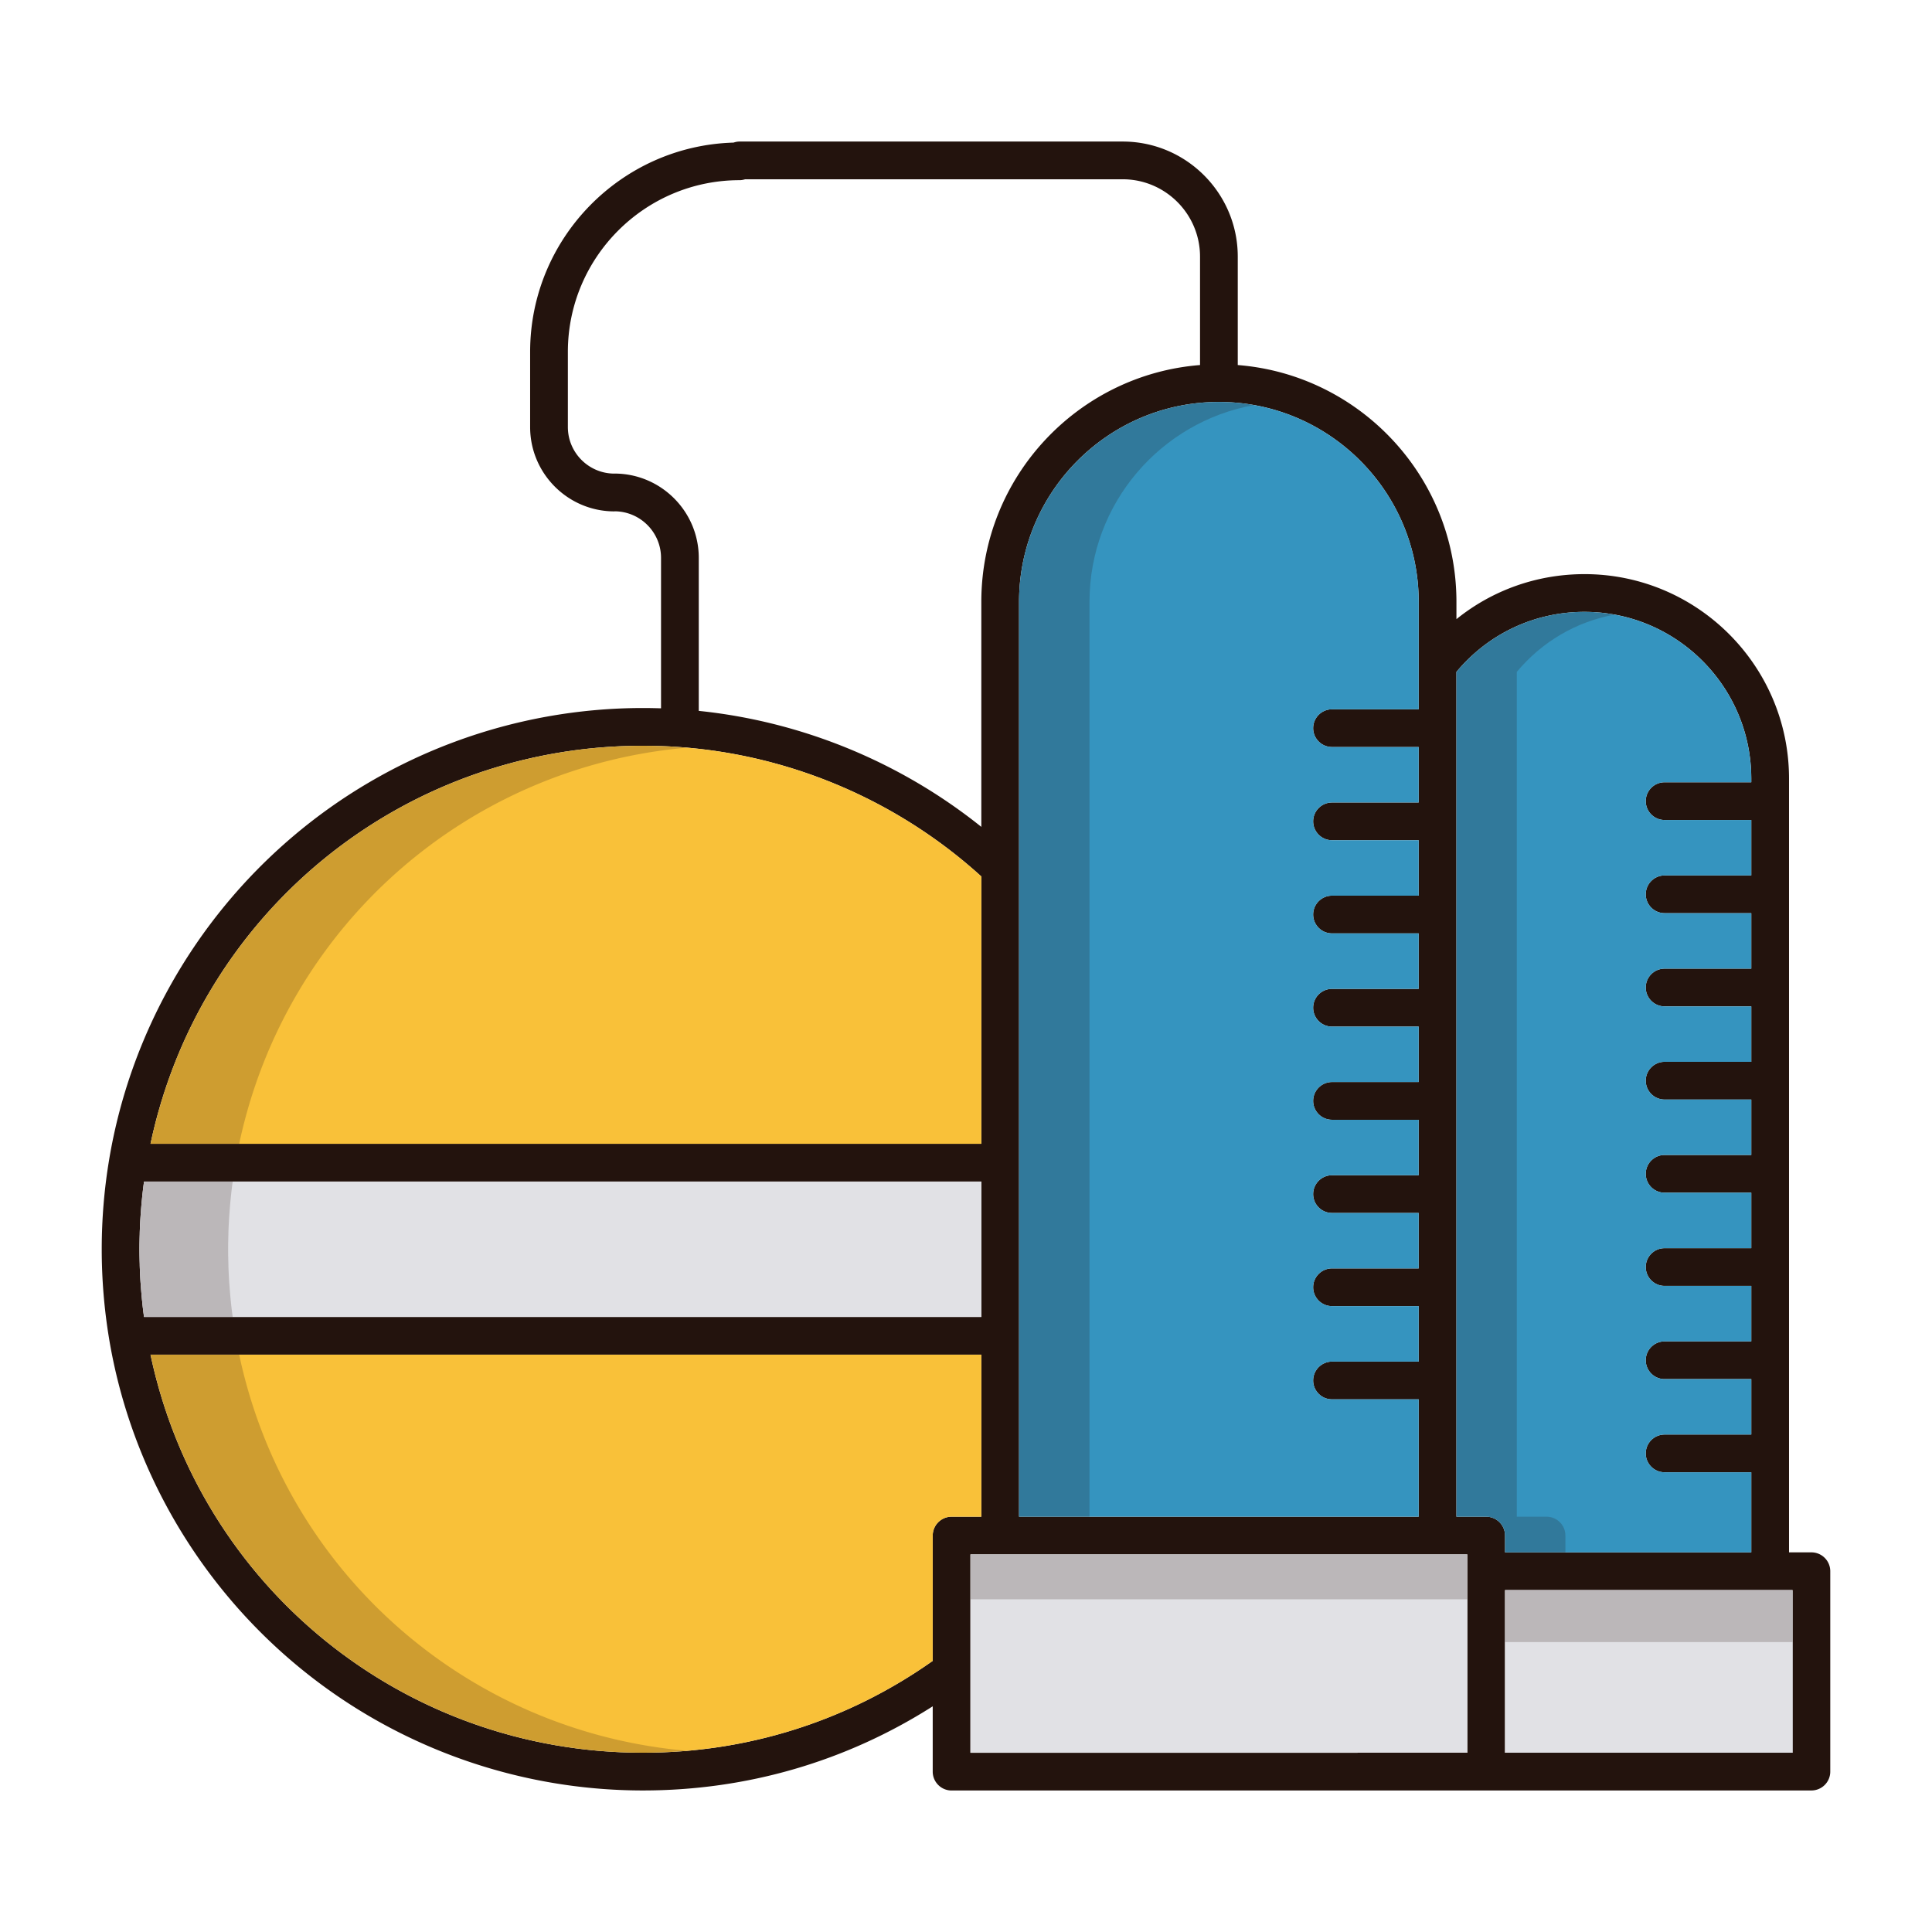 <?xml version="1.0" standalone="no"?><!DOCTYPE svg PUBLIC "-//W3C//DTD SVG 1.1//EN" "http://www.w3.org/Graphics/SVG/1.1/DTD/svg11.dtd"><svg t="1625811821996" class="icon" viewBox="0 0 1024 1024" version="1.1" xmlns="http://www.w3.org/2000/svg" p-id="39691" xmlns:xlink="http://www.w3.org/1999/xlink" width="200" height="200"><defs><style type="text/css"></style></defs><path d="M960.08 822.78h-11.86V412.64c-0.02-59.74-48.64-108.34-108.4-108.34-25.12 0-48.84 8.5-67.88 23.86v-9.2c0-66.06-51.14-120.36-115.9-125.48V136.06v-0.04c0-33.64-27.36-61-61-61H392c-1.12 0-2.2 0.22-3.2 0.56-59.74 1.72-107.82 50.8-107.82 110.94v39.82c0 24.64 20.04 44.7 44.68 44.7 0.1 0 0.18-0.04 0.28-0.04 13.48 0.16 24.42 11.16 24.42 24.68v79.74c-3.18-0.1-6.38-0.16-9.58-0.16-68.3 0-134.46 24.4-186.3 68.74-51.26 43.82-85.58 104.4-96.62 170.56v0.02c-2.62 15.6-3.94 31.58-3.94 47.54 0 15.9 1.32 31.88 3.92 47.52v0.02c11.04 66.18 45.36 126.76 96.62 170.58 51.84 44.32 118.02 68.74 186.32 68.74 55.04 0 107.72-15.38 153.58-44.6v34.62c0 5.52 4.48 10 10 10h283.34c0.02 0 0.02-0.02 0.02-0.02h172.36c5.52 0 10-4.46 10-10v-106.2c0-5.52-4.48-10-10-10zM646.04 213.04c58.4 0 105.9 47.52 105.9 105.92v56.98H706c-5.52 0-10 4.48-10 10s4.48 10 10 10h45.94v29.4H706c-5.52 0-10 4.48-10 10s4.48 10 10 10h45.94v29.38H706c-5.52 0-10 4.48-10 10s4.48 10 10 10h45.94v29.4H706c-5.52 0-10 4.46-10 10 0 5.52 4.48 10 10 10h45.94v29.38H706c-5.52 0-10 4.48-10 10s4.48 10 10 10h45.94v29.4H706c-5.52 0-10 4.48-10 10s4.48 10 10 10h45.94v29.38H706c-5.52 0-10 4.48-10 10s4.48 10 10 10h45.94v29.4H706c-5.52 0-10 4.48-10 10s4.48 10 10 10h45.94v62.2H540.12V318.96c0-58.4 47.52-105.92 105.92-105.92zM325.66 251c-0.08 0-0.18 0.02-0.28 0.02-13.48-0.16-24.4-11.16-24.4-24.68V186.52c0-50.18 40.84-91.02 91.02-91.02 1.04 0 2-0.2 2.94-0.48h200.1c22.6 0 40.98 18.38 41 40.96v57.5c-64.78 5.12-115.92 59.42-115.92 125.48v119.3c-42.88-34.36-95.08-55.84-149.76-61.48v-81.1c0-24.64-20.06-44.68-44.7-44.68z m15.12 144.26c6.38 0 12.74 0.22 18.88 0.66 59.48 4.16 116.28 28.48 160.46 68.62v141.7H79.78c26.06-122.94 133.98-210.98 261-210.98zM76.2 697.02a189 189 0 0 1-0.88-7.54c-0.06-0.48-0.1-0.96-0.14-1.44-0.22-2.26-0.4-4.54-0.56-6.82-0.04-0.56-0.1-1.12-0.14-1.7-0.16-2.52-0.28-5.06-0.38-7.6-0.02-0.62-0.04-1.26-0.04-1.9-0.08-2.54-0.14-5.06-0.14-7.6v-0.6c0-2.54 0.06-5.08 0.14-7.62 0-0.64 0.02-1.26 0.04-1.9 0.1-2.54 0.22-5.1 0.4-7.64 0.02-0.54 0.08-1.08 0.12-1.62 0.16-2.32 0.34-4.64 0.58-6.94l0.12-1.32c0.26-2.54 0.56-5.1 0.9-7.62l0.12-0.92h443.78V698H76.32l-0.12-0.98z m418.16 116.86v66.42c-45.06 31.84-98.04 48.68-153.58 48.68-127.04 0-234.96-88.04-261-210.98h440.34v85.88h-15.76c-5.52 0-10 4.48-10 10z m283.34 18.88V928.98h-58.12c-0.02 0-0.02 0.02-0.02 0.02h-205.2v-105.12h263.34v8.88z m10-28.88h-15.76V356.12c16.88-20.26 41.42-31.82 67.88-31.82 48.74 0 88.4 39.64 88.4 88.4v1.92h-45.94c-5.52 0-10 4.46-10 10 0 5.52 4.48 10 10 10h45.94V464h-45.94c-5.52 0-10 4.48-10 10s4.48 10 10 10h45.94v29.4h-45.94c-5.52 0-10 4.46-10 10 0 5.52 4.48 10 10 10h45.94v29.38h-45.94c-5.52 0-10 4.48-10 10s4.48 10 10 10h45.94v29.38h-45.94c-5.52 0-10 4.48-10 10 0 5.54 4.48 10 10 10h45.94v29.4h-45.94c-5.52 0-10 4.48-10 10s4.48 10 10 10h45.94v29.4h-45.94c-5.52 0-10 4.46-10 10 0 5.52 4.48 10 10 10h45.94v29.38h-45.94c-5.52 0-10 4.48-10 10s4.48 10 10 10h45.94v42.44h-130.52v-8.9c0-5.52-4.48-10-10-10z m162.38 125.1h-152.38v-86.2h152.38v86.2z" fill="#23130D" p-id="39692"></path><path d="M872.28 424.62c0 5.52 4.48 10 10 10h45.94V464h-45.94c-5.52 0-10 4.48-10 10s4.48 10 10 10h45.94v29.4h-45.94c-5.52 0-10 4.46-10 10 0 5.52 4.48 10 10 10h45.94v29.38h-45.94c-5.52 0-10 4.48-10 10s4.48 10 10 10h45.94v29.38h-45.94c-5.52 0-10 4.48-10 10 0 5.54 4.48 10 10 10h45.94v29.4h-45.94c-5.52 0-10 4.48-10 10s4.48 10 10 10h45.94v29.4h-45.94c-5.52 0-10 4.46-10 10 0 5.52 4.48 10 10 10h45.94v29.38h-45.94c-5.52 0-10 4.48-10 10s4.48 10 10 10h45.94v42.44h-130.52v-8.9c0-5.52-4.48-10-10-10h-15.76V356.12c16.88-20.26 41.42-31.82 67.88-31.82 48.74 0 88.4 39.64 88.4 88.4v1.92h-45.94c-5.52 0-10 4.46-10 10z" fill="#3594BF" p-id="39693"></path><path d="M829.7 813.88v8.9h-32v-8.9c0-5.52-4.48-10-10-10h-15.76V356.12c16.88-20.26 41.42-31.82 67.88-31.82 5.46 0 10.82 0.5 16 1.46-20.22 3.66-38.46 14.26-51.88 30.36v447.76h15.76c5.52 0 10 4.48 10 10z" fill="#23130D" opacity=".2" p-id="39694"></path><path d="M797.7 842.78h152.38v86.2h-152.38z" fill="#E1E1E5" p-id="39695"></path><path d="M797.7 842.78h152.38v27.554h-152.38z" fill="#23130D" opacity=".2" p-id="39696"></path><path d="M777.7 823.88V928.98h-58.12c-0.02 0-0.02 0.02-0.02 0.02h-205.2v-105.12h263.34z" fill="#E1E1E5" p-id="39697"></path><path d="M777.7 823.88v23.782h-58.12c-0.02 0-0.02 0.004-0.02 0.004h-205.2V823.88h263.34z" fill="#23130D" opacity=".2" p-id="39698"></path><path d="M696 385.94c0 5.52 4.48 10 10 10h45.94v29.4H706c-5.52 0-10 4.48-10 10s4.48 10 10 10h45.94v29.38H706c-5.52 0-10 4.48-10 10s4.48 10 10 10h45.94v29.4H706c-5.52 0-10 4.46-10 10 0 5.52 4.48 10 10 10h45.94v29.38H706c-5.52 0-10 4.48-10 10s4.48 10 10 10h45.94v29.4H706c-5.52 0-10 4.48-10 10s4.48 10 10 10h45.94v29.38H706c-5.52 0-10 4.48-10 10s4.48 10 10 10h45.94v29.4H706c-5.52 0-10 4.48-10 10s4.48 10 10 10h45.94v62.2H540.12V318.96c0-58.4 47.52-105.92 105.92-105.92s105.9 47.52 105.9 105.92v56.98H706c-5.52 0-10 4.48-10 10z" fill="#3594BF" p-id="39699"></path><path d="M664.72 214.7c-49.54 8.84-87.26 52.22-87.26 104.26v484.92h-37.34V318.96c0-58.4 47.52-105.92 105.92-105.92 6.38 0 12.62 0.56 18.68 1.66z" fill="#23130D" opacity=".2" p-id="39700"></path><path d="M520.12 718v85.88h-15.76c-5.52 0-10 4.48-10 10v66.42c-45.06 31.84-98.04 48.68-153.58 48.68-127.04 0-234.96-88.04-261-210.98h440.34z" fill="#F9C139" p-id="39701"></path><path d="M520.12 626.24V698H76.32l-0.12-0.98a189 189 0 0 1-0.88-7.54c-0.06-0.48-0.1-0.96-0.14-1.44-0.22-2.26-0.4-4.54-0.56-6.82-0.04-0.56-0.1-1.12-0.14-1.7-0.16-2.52-0.28-5.06-0.38-7.6-0.02-0.62-0.04-1.26-0.04-1.9-0.08-2.54-0.14-5.06-0.14-7.6v-0.6c0-2.54 0.06-5.08 0.14-7.62 0-0.64 0.02-1.26 0.04-1.9 0.1-2.54 0.22-5.1 0.4-7.64 0.02-0.54 0.08-1.08 0.12-1.62 0.16-2.32 0.34-4.64 0.58-6.94l0.12-1.32c0.26-2.54 0.56-5.1 0.9-7.62l0.12-0.92h443.78z" fill="#E1E1E5" p-id="39702"></path><path d="M520.12 464.54v141.7H79.78c26.06-122.94 133.98-210.98 261-210.98 6.38 0 12.74 0.22 18.88 0.66 59.48 4.16 116.28 28.48 160.46 68.62z" fill="#F9C139" p-id="39703"></path><path d="M364.2 927.96c-7.74 0.68-15.56 1.02-23.42 1.02-127.04 0-234.96-88.04-261-210.98h47c24.42 115.26 120.78 199.84 237.42 209.96zM123.2 697.02l0.12 0.98h-47l-0.12-0.98a189 189 0 0 1-0.88-7.54c-0.06-0.48-0.1-0.96-0.14-1.44-0.22-2.26-0.4-4.54-0.56-6.82-0.04-0.56-0.1-1.12-0.14-1.7-0.16-2.52-0.28-5.06-0.38-7.6-0.02-0.62-0.04-1.26-0.04-1.9-0.08-2.54-0.14-5.06-0.14-7.6v-0.6c0-2.54 0.06-5.08 0.14-7.62 0-0.64 0.02-1.26 0.04-1.9 0.1-2.54 0.22-5.1 0.4-7.64 0.02-0.54 0.08-1.08 0.12-1.62 0.16-2.32 0.34-4.64 0.58-6.94l0.12-1.32c0.26-2.54 0.56-5.1 0.9-7.62l0.12-0.92h47l-0.12 0.92c-0.34 2.52-0.64 5.08-0.9 7.62l-0.12 1.32c-0.24 2.3-0.42 4.62-0.58 6.94-0.04 0.54-0.1 1.08-0.12 1.62-0.18 2.54-0.3 5.1-0.4 7.64-0.02 0.64-0.04 1.26-0.04 1.9-0.08 2.54-0.14 5.08-0.14 7.62v0.6c0 2.54 0.06 5.06 0.14 7.6 0 0.64 0.02 1.28 0.04 1.9 0.1 2.54 0.22 5.08 0.38 7.6 0.04 0.58 0.1 1.14 0.14 1.7 0.16 2.28 0.34 4.56 0.56 6.82 0.04 0.48 0.08 0.96 0.14 1.44 0.24 2.52 0.54 5.04 0.88 7.54zM364.2 396.28c-116.62 10.12-212.98 94.7-237.42 209.96h-47c26.06-122.94 133.98-210.98 261-210.98 6.38 0 12.74 0.22 18.88 0.66 1.52 0.1 3.04 0.22 4.54 0.36z" fill="#23130D" opacity=".2" p-id="39704"></path></svg>